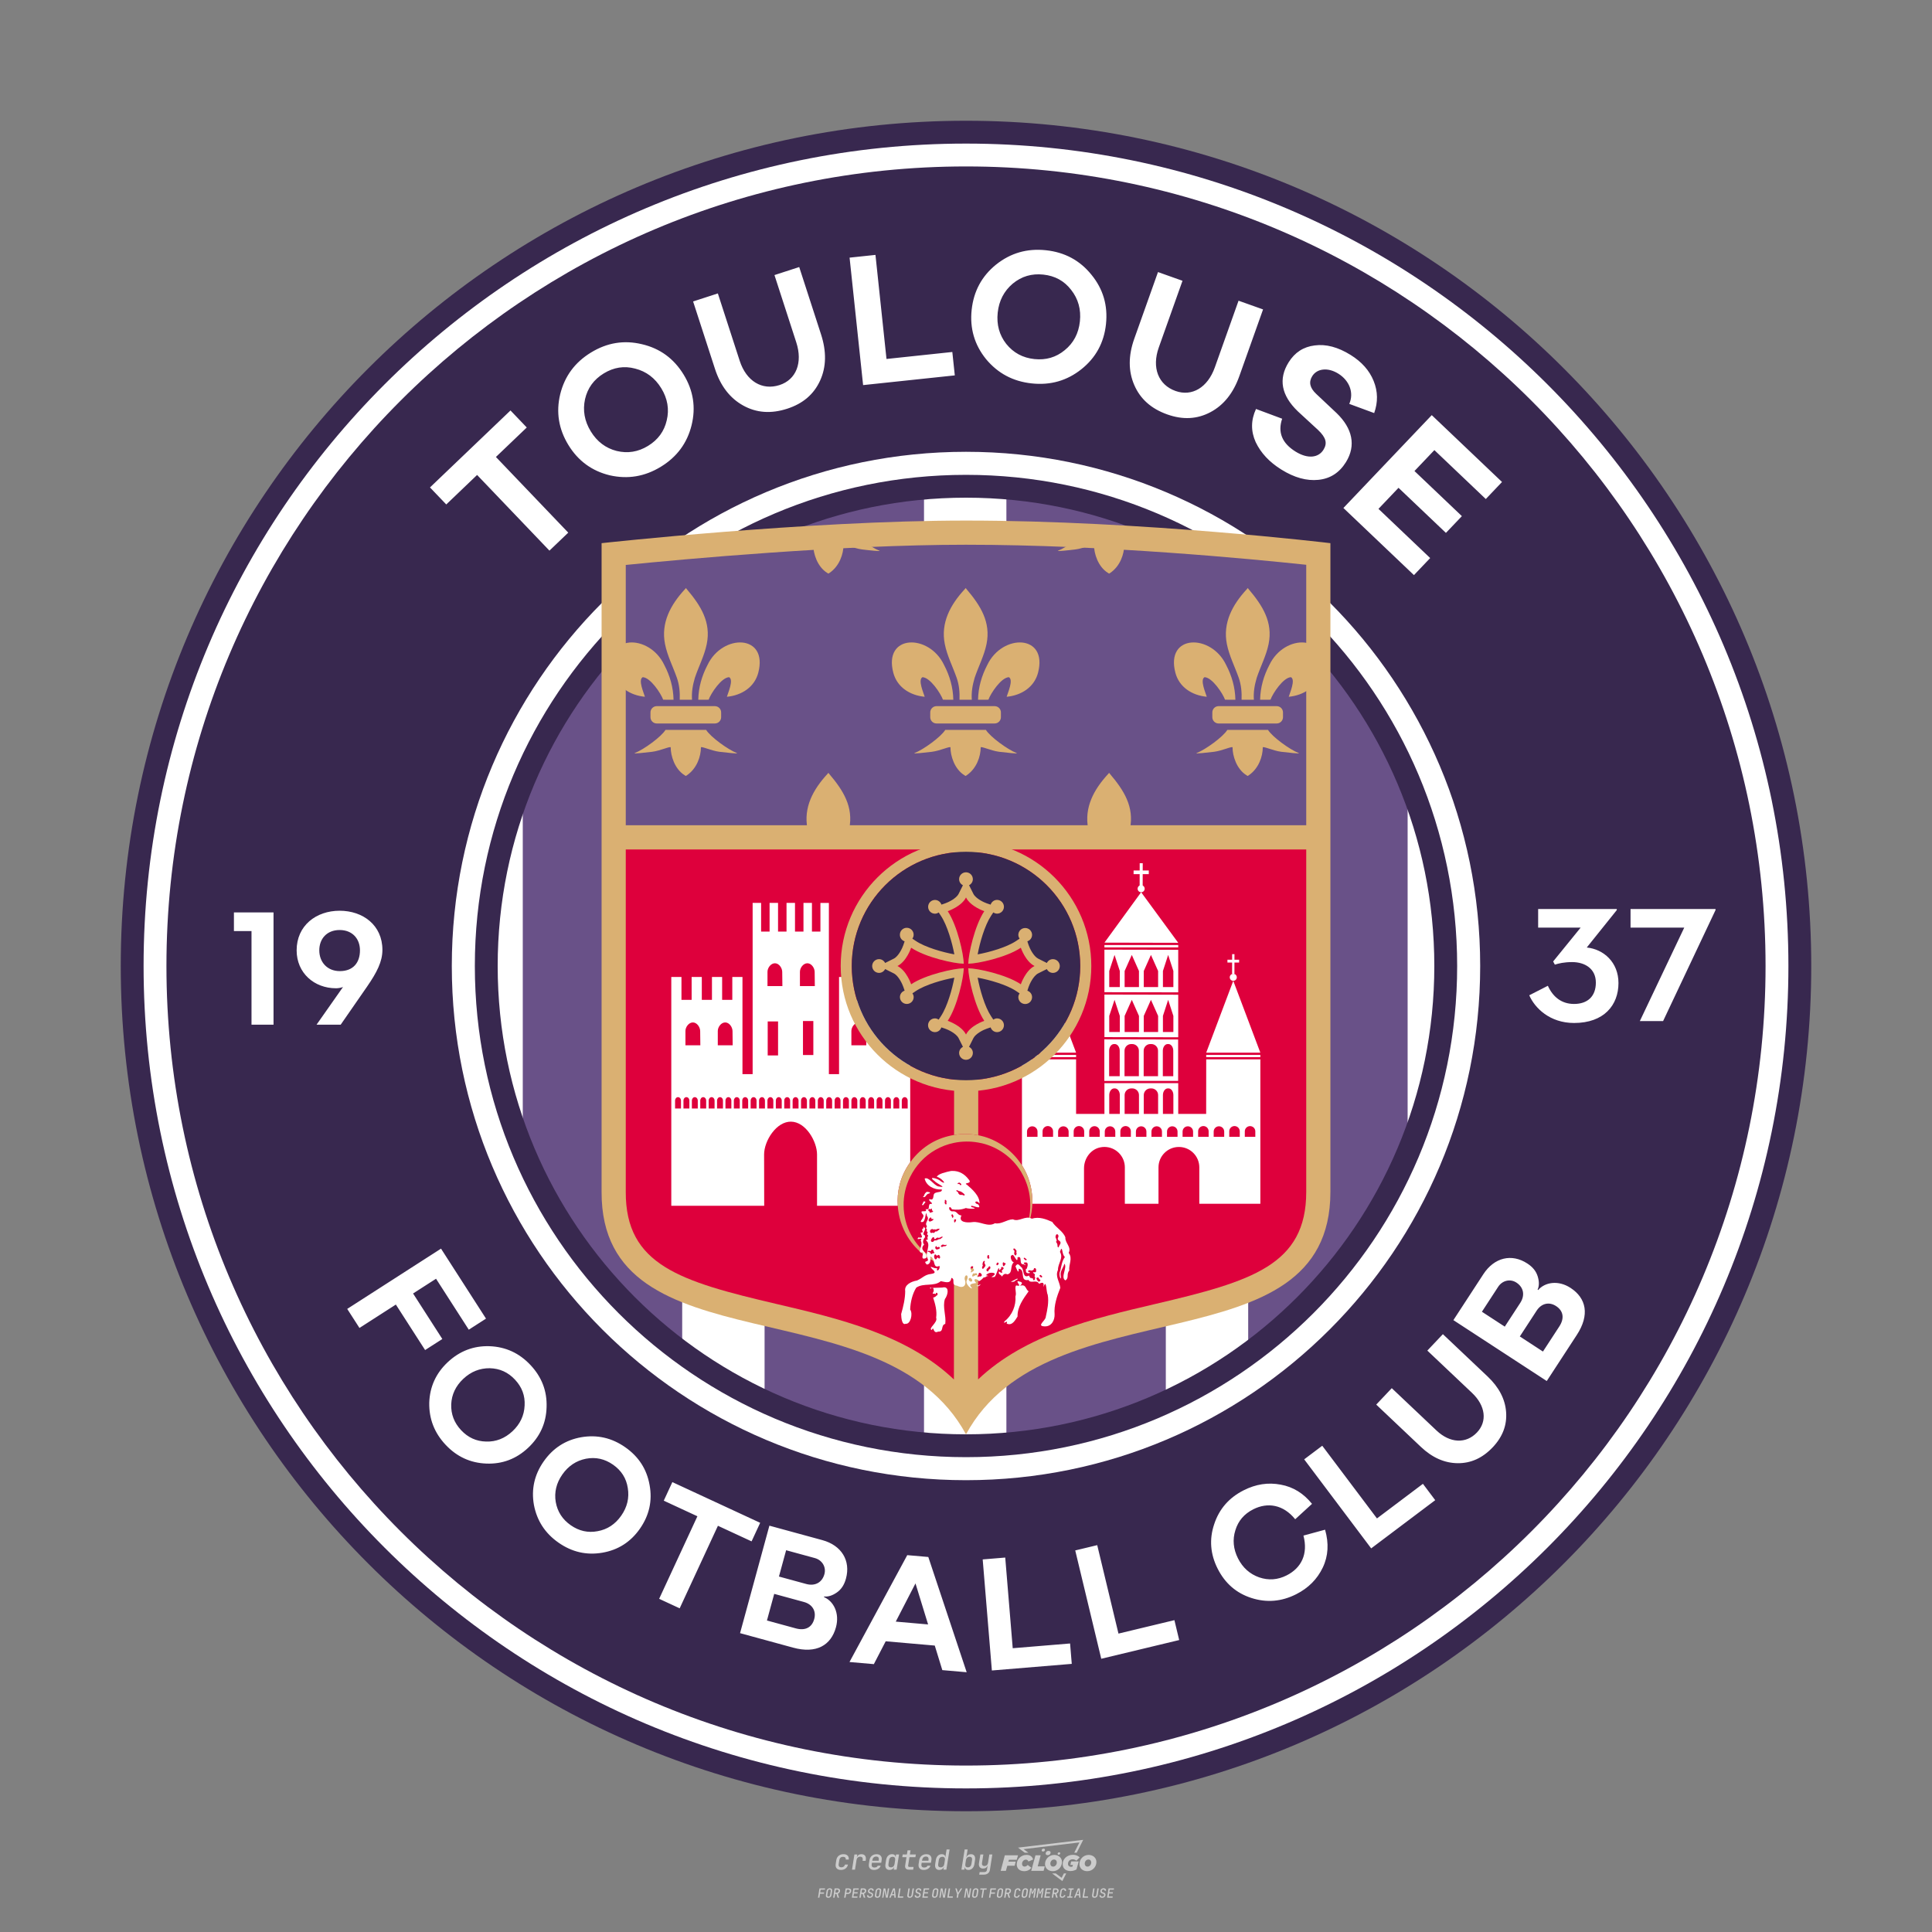 <?xml version="1.0" encoding="UTF-8"?>
<svg data-name="图层_1" xmlns="http://www.w3.org/2000/svg" version="1.1" viewBox="0 0 800 800">
  <rect x="0" y="0" width="800" height="800" fill="#808080" stroke="none"/>
  <!-- Created by @FCLOGO 2025-1-9 GMT+8 10:42:11 . https://fclogo.top/ -->
<!-- FOR PERSONAL USE ONLY NOT FOR COMMERCIAL USE -->
  <path d="M348.219,774.301c-.786,0-1.375-.217-1.768-.652-.393-.435-.528-1.03-.406-1.786l.252-1.648c.122-.755.45-1.35.984-1.785.534-.435,1.194-.652,1.98-.652.755,0,1.329.199,1.722.595.393.397.551.938.475,1.625h-1.236c.03-.359-.055-.637-.257-.836-.202-.198-.498-.297-.887-.297-.42,0-.763.117-1.03.349-.267.233-.435.563-.503.99l-.263,1.659c-.069.435-.006.769.189,1.002.195.233.502.349.921.349.389,0,.715-.099.979-.297.263-.198.436-.48.521-.847h1.236c-.137.687-.467,1.231-.99,1.631-.523.401-1.162.6-1.917.6ZM352.797,774.187l.996-6.294h1.19l-.195,1.19c.336-.87.973-1.304,1.911-1.304.671,0,1.169.208,1.493.624.324.416.429.986.315,1.71l-.069.423h-1.27l.057-.32c.069-.45.011-.795-.171-1.036-.183-.24-.477-.361-.881-.361-.405,0-.74.122-1.007.366-.267.245-.435.588-.503,1.03l-.63,3.971h-1.236ZM361.906,774.301c-.77,0-1.346-.223-1.728-.669s-.515-1.036-.401-1.768l.252-1.648c.084-.488.257-.915.521-1.282s.601-.651,1.013-.852c.412-.202.873-.304,1.385-.304.77,0,1.349.224,1.734.669.385.446.517,1.036.395,1.768l-.172,1.121h-3.845l-.092.526c-.153.954.217,1.431,1.11,1.431.717,0,1.175-.248,1.373-.744h1.225c-.168.534-.503.96-1.007,1.276-.504.317-1.091.475-1.763.475ZM361.231,770.216l-.046.286,2.655-.012.046-.286c.069-.466.013-.822-.166-1.07-.179-.248-.486-.372-.921-.372-.443,0-.795.126-1.059.378-.263.252-.433.611-.509,1.076ZM368.326,774.301c-.633,0-1.103-.212-1.408-.635s-.397-1.001-.274-1.734l.274-1.774c.115-.733.393-1.312.836-1.74.442-.427.98-.641,1.613-.641.465,0,.83.119,1.093.354.263.236.391.557.383.962h.023l.172-1.202h1.236l-.996,6.294h-1.225l.195-1.201h-.023c-.122.412-.351.734-.687.967s-.74.349-1.213.349ZM368.932,773.226c.389,0,.715-.119.978-.355.263-.236.429-.572.498-1.007l.252-1.648c.069-.427.01-.761-.177-1.002-.187-.24-.475-.36-.864-.36-.397,0-.725.118-.984.354-.26.236-.423.572-.492,1.007l-.252,1.648c-.069.443-.013.78.166,1.013.179.233.471.349.876.349ZM376.348,774.187c-.572,0-.994-.157-1.264-.469-.271-.312-.361-.751-.269-1.316l.538-3.387h-1.739l.171-1.122h1.74l.275-1.716h1.236l-.275,1.716h2.472l-.183,1.122h-2.461l-.538,3.387c-.076.442.099.664.526.664h1.717l-.172,1.121h-1.774ZM382.504,774.301c-.77,0-1.346-.223-1.728-.669s-.515-1.036-.401-1.768l.252-1.648c.084-.488.257-.915.521-1.282s.601-.651,1.013-.852c.412-.202.873-.304,1.385-.304.77,0,1.349.224,1.734.669.385.446.517,1.036.395,1.768l-.172,1.121h-3.845l-.092.526c-.153.954.217,1.431,1.11,1.431.717,0,1.175-.248,1.373-.744h1.225c-.168.534-.503.96-1.007,1.276-.504.317-1.091.475-1.763.475ZM381.829,770.216l-.046.286,2.655-.012.046-.286c.069-.466.013-.822-.166-1.07-.179-.248-.486-.372-.921-.372-.443,0-.795.126-1.059.378-.263.252-.433.611-.509,1.076ZM388.924,774.301c-.633,0-1.101-.212-1.402-.635-.301-.423-.395-1.001-.28-1.734l.274-1.774c.115-.733.393-1.312.836-1.74.442-.427.98-.641,1.613-.641.465,0,.83.119,1.093.354.263.236.391.557.383.962h.023l.206-1.465.298-1.796h1.236l-1.327,8.354h-1.225l.195-1.201h-.023c-.122.412-.351.734-.687.967s-.74.349-1.213.349ZM389.531,773.226c.389,0,.715-.119.978-.355.263-.236.429-.572.498-1.007l.252-1.648c.076-.427.019-.761-.172-1.002-.191-.24-.48-.36-.87-.36-.397,0-.725.118-.984.354-.26.236-.423.572-.492,1.007l-.252,1.648c-.076.443-.023.78.16,1.013s.477.349.881.349ZM401.017,774.301c-.473,0-.839-.116-1.099-.349-.26-.233-.385-.555-.378-.967h-.011l-.195,1.201h-1.224l1.327-8.354h1.236l-.286,1.796-.274,1.465h.046c.122-.412.353-.735.692-.967.34-.232.742-.349,1.208-.349.633,0,1.1.214,1.402.641.301.428.395,1.007.281,1.74l-.275,1.774c-.115.733-.395,1.31-.841,1.734-.446.423-.982.635-1.608.635ZM400.766,773.226c.397,0,.723-.116.979-.349.256-.233.422-.571.498-1.013l.252-1.648c.069-.435.011-.77-.171-1.007-.183-.236-.473-.354-.87-.354-.389,0-.715.12-.979.36s-.429.574-.498,1.002l-.252,1.648c-.069.435-.011.771.172,1.007.183.236.473.355.87.355ZM405.469,776.247l.172-1.064h1.934c.641,0,1.007-.302,1.099-.905l.103-.675.206-1.19h-.035c-.122.42-.347.744-.675.973-.328.229-.729.343-1.201.343-.626,0-1.093-.201-1.402-.601s-.41-.944-.303-1.631l.584-3.605h1.236l-.561,3.479c-.061.412,0,.732.183.961s.465.343.847.343c.389,0,.717-.122.984-.366.267-.244.431-.584.492-1.018l.538-3.399h1.236l-1.007,6.409c-.099.603-.37,1.078-.812,1.425-.443.347-1.0.521-1.671.521h-1.946ZM417.787,770.085h3.221l.537-1.855h-5.466l-1.708,6.442h2.147l.586-2.099h3.026l.439-1.708h-3.026l.244-.781ZM424.229,772.916c-.586,0-1.025-.39-1.025-1.123,0-.878.634-1.757,1.611-1.757.488,0,.878.244,1.025.781l1.952-.83c-.293-1.171-1.269-1.903-2.635-1.903-2.782,0-4.148,2.147-4.148,3.904s1.269,2.83,3.075,2.83c1.367,0,2.342-.586,2.977-1.415l-1.513-1.171c-.39.439-.83.683-1.318.683ZM430.915,768.231h-2.147l-1.757,6.442h5.124l.488-1.855h-2.928l1.22-4.587ZM439.748,771.013c0-1.659-1.318-2.928-3.221-2.928-2.196,0-3.807,1.806-3.807,3.807,0,1.659,1.318,2.928,3.221,2.928,2.196,0,3.807-1.806,3.807-3.807ZM434.917,771.696c0-.83.586-1.708,1.513-1.708.781,0,1.171.537,1.171,1.22,0,.83-.586,1.708-1.513,1.708-.781,0-1.171-.537-1.171-1.22ZM443.213,772.233h1.074l-.195.683c-.146.049-.342.098-.586.098-.683,0-1.269-.39-1.269-1.22,0-1.025.732-1.903,1.952-1.903.586,0,1.123.244,1.513.586l1.367-1.367c-.439-.537-1.513-1.074-2.733-1.074-2.587,0-4.295,1.757-4.295,3.855,0,2.05,1.611,2.879,3.221,2.879.927,0,1.855-.293,2.489-.683l.927-3.319h-3.123l-.342,1.464ZM450.777,768.084c-2.196,0-3.807,1.806-3.807,3.807,0,1.659,1.318,2.928,3.221,2.928,2.196,0,3.807-1.806,3.807-3.807,0-1.659-1.318-2.928-3.221-2.928ZM450.338,772.916c-.781,0-1.171-.537-1.171-1.22,0-.83.586-1.708,1.513-1.708.781,0,1.171.537,1.171,1.22,0,.83-.586,1.708-1.513,1.708ZM437.942,767.499c-.049.293.098.488.439.488s.537-.195.634-.488c.049-.244-.098-.488-.439-.488s-.586.244-.634.488ZM432.135,765.498c-.439,0-.732.244-.781.586s.098.586.537.586.732-.244.781-.586c.098-.342-.098-.586-.537-.586ZM433.013,767.303c-.098.537.146.878.83.878.634,0,1.074-.39,1.171-.878s-.146-.878-.83-.878c-.683,0-1.074.39-1.171.878ZM439.602,777.552l-2.44-1.806h-1.513l4.246,3.172,1.611-3.172h-.976l-.927,1.806ZM425.839,767.157l-2.001-1.464,23.132-2.782-2.147,4.246h1.025l2.684-5.319-26.988,3.221,2.782,2.099h1.513ZM338.719,785.785l.609-3.832h2.32l-.084.519h-1.764l-.184,1.145h1.627l-.084.525h-1.617l-.257,1.643h-.567ZM342.97,785.838c-.357,0-.623-.101-.798-.302-.175-.201-.234-.473-.178-.816l.268-1.701c.056-.343.203-.615.441-.816.238-.201.535-.302.892-.302s.623.1.798.299c.175.199.236.471.184.814l-.268,1.706c-.056.343-.204.615-.444.816-.24.201-.538.302-.895.302ZM343.049,785.334c.193,0,.348-.052.467-.158.119-.105.194-.257.226-.457l.268-1.701c.032-.199.005-.352-.079-.457-.084-.105-.222-.158-.415-.158s-.347.052-.465.158c-.117.105-.192.257-.223.457l-.268,1.701c-.032.2-.005.352.079.457s.22.158.409.158ZM344.996,785.785l.609-3.832h1.202c.238,0,.439.046.604.139.165.093.283.223.357.391s.091.366.052.593c-.038.259-.14.484-.304.675-.165.191-.366.321-.604.391l.535,1.643h-.619l-.478-1.575h-.541l-.247,1.575h-.567ZM345.888,783.707h.635c.189,0,.349-.056.48-.168.131-.112.211-.262.239-.451.032-.193,0-.345-.094-.459-.095-.114-.236-.171-.425-.171h-.635l-.2,1.249ZM349.545,785.785l.609-3.832h1.254c.371,0,.651.105.84.315.189.21.255.49.199.84-.038.234-.122.438-.249.611s-.29.307-.488.402c-.198.095-.419.142-.664.142h-.693l-.241,1.522h-.567ZM350.432,783.754h.693c.192,0,.357-.059.493-.176.136-.117.22-.274.252-.47s-.002-.352-.1-.47-.245-.176-.441-.176h-.688l-.21,1.291ZM352.747,785.785l.609-3.832h2.252l-.079.504h-1.695l-.173,1.087h1.512l-.079.499h-1.512l-.194,1.239h1.69l-.079.504h-2.252ZM355.843,785.785l.609-3.832h1.202c.238,0,.439.046.604.139.165.093.283.223.357.391s.091.366.052.593c-.038.259-.14.484-.304.675-.165.191-.366.321-.604.391l.535,1.643h-.619l-.478-1.575h-.541l-.247,1.575h-.567ZM356.736,783.707h.635c.189,0,.349-.056.48-.168.131-.112.211-.262.239-.451.032-.193,0-.345-.094-.459-.095-.114-.236-.171-.425-.171h-.635l-.2,1.249ZM360.132,785.838c-.385,0-.674-.095-.866-.286-.192-.191-.264-.451-.215-.779h.567c-.028.175.011.312.116.412.105.1.266.149.483.149.203,0,.37-.049.501-.147.131-.098.211-.233.239-.404.021-.15.001-.279-.06-.386-.061-.107-.158-.181-.291-.223l-.457-.136c-.266-.08-.462-.217-.588-.409-.126-.192-.17-.42-.131-.682.035-.21.112-.394.231-.551s.273-.28.462-.367.402-.131.64-.131c.35,0,.616.095.798.286.182.191.248.444.2.759h-.567c.028-.168-.003-.3-.092-.396-.089-.096-.23-.144-.422-.144-.189,0-.343.045-.462.134-.119.089-.189.214-.21.375-.025.151-.007.279.052.386s.158.181.294.223l.467.147c.262.081.456.217.58.409.124.193.165.422.123.688-.035.217-.116.406-.241.567-.126.161-.288.286-.485.375-.198.089-.419.134-.664.134ZM363.265,785.838c-.357,0-.623-.101-.798-.302-.175-.201-.234-.473-.178-.816l.268-1.701c.056-.343.203-.615.441-.816.238-.201.535-.302.892-.302s.623.1.798.299c.175.199.236.471.184.814l-.268,1.706c-.056.343-.204.615-.444.816-.24.201-.538.302-.895.302ZM363.344,785.334c.193,0,.348-.052.467-.158.119-.105.194-.257.226-.457l.268-1.701c.032-.199.005-.352-.079-.457-.084-.105-.222-.158-.415-.158s-.347.052-.465.158c-.117.105-.192.257-.223.457l-.268,1.701c-.032.2-.005.352.079.457s.22.158.409.158ZM365.275,785.785l.609-3.832h.709l.619,3.186c.007-.098.017-.217.029-.357.012-.14.027-.285.045-.435.018-.151.037-.289.058-.415l.315-1.979h.525l-.609,3.832h-.709l-.614-3.186c-.007.095-.017.209-.029.344s-.027.276-.045.423c-.018.147-.037.283-.058.409l-.315,2.01h-.53ZM368.225,785.785l1.585-3.832h.745l.373,3.832h-.562l-.073-.971h-1.087l-.388.971h-.593ZM369.385,784.342h.871l-.089-1.102c-.018-.196-.03-.365-.037-.509-.007-.143-.011-.243-.011-.299-.018.056-.052.156-.102.299s-.115.311-.192.504l-.441,1.107ZM371.721,785.785l.609-3.832h.567l-.525,3.312h1.674l-.079.52h-2.247ZM376.678,785.838c-.367,0-.634-.101-.8-.302-.166-.201-.221-.475-.165-.821l.436-2.761h.567l-.436,2.755c-.032.196-.008.35.071.462.079.112.214.168.407.168.193,0,.347-.056.465-.168.117-.112.192-.266.223-.462l.435-2.755h.567l-.436,2.761c-.056.35-.2.625-.433.824-.233.199-.533.299-.9.299ZM379.844,785.838c-.385,0-.674-.095-.866-.286-.192-.191-.264-.451-.215-.779h.567c-.028.175.011.312.116.412.105.1.266.149.483.149.203,0,.37-.049.501-.147.131-.098.211-.233.239-.404.021-.15.001-.279-.06-.386-.061-.107-.158-.181-.291-.223l-.457-.136c-.266-.08-.462-.217-.588-.409-.126-.192-.17-.42-.131-.682.035-.21.112-.394.231-.551s.273-.28.462-.367.402-.131.64-.131c.35,0,.616.095.798.286.182.191.248.444.2.759h-.567c.028-.168-.003-.3-.092-.396-.089-.096-.23-.144-.422-.144-.189,0-.343.045-.462.134-.119.089-.189.214-.21.375-.025.151-.007.279.052.386s.158.181.294.223l.467.147c.262.081.456.217.58.409.124.193.165.422.123.688-.035.217-.116.406-.241.567-.126.161-.288.286-.485.375-.198.089-.419.134-.664.134ZM381.906,785.785l.609-3.832h2.252l-.079.504h-1.695l-.173,1.087h1.512l-.079.499h-1.512l-.194,1.239h1.69l-.079.504h-2.252ZM386.943,785.838c-.357,0-.623-.101-.798-.302-.175-.201-.234-.473-.178-.816l.268-1.701c.056-.343.203-.615.441-.816.238-.201.535-.302.892-.302s.623.1.798.299c.175.199.236.471.184.814l-.268,1.706c-.056.343-.204.615-.444.816-.24.201-.538.302-.895.302ZM387.021,785.334c.193,0,.348-.052.467-.158.119-.105.194-.257.226-.457l.268-1.701c.032-.199.005-.352-.079-.457-.084-.105-.222-.158-.415-.158s-.347.052-.465.158c-.117.105-.192.257-.223.457l-.268,1.701c-.032.2-.005.352.079.457s.22.158.409.158ZM388.953,785.785l.609-3.832h.709l.619,3.186c.007-.098.017-.217.029-.357.012-.14.027-.285.045-.435.018-.151.037-.289.058-.415l.315-1.979h.525l-.609,3.832h-.709l-.614-3.186c-.007.095-.017.209-.029.344s-.027.276-.045.423c-.018.147-.037.283-.058.409l-.315,2.01h-.53ZM392.249,785.785l.609-3.832h.567l-.525,3.312h1.674l-.079.52h-2.247ZM396.117,785.785l.22-1.412-.751-2.42h.577l.446,1.449c.028.095.05.184.066.268.016.084.025.147.029.189.018-.042.046-.105.087-.189.04-.084.088-.173.144-.268l.898-1.449h.598l-1.528,2.42-.22,1.412h-.567ZM399.217,785.785l.609-3.832h.709l.619,3.186c.007-.098.017-.217.029-.357.012-.14.027-.285.044-.435.018-.151.037-.289.058-.415l.315-1.979h.525l-.609,3.832h-.709l-.614-3.186c-.007.095-.017.209-.029.344s-.027.276-.045.423c-.018.147-.037.283-.058.409l-.315,2.01h-.53ZM403.505,785.838c-.357,0-.623-.101-.798-.302-.175-.201-.234-.473-.178-.816l.268-1.701c.056-.343.203-.615.441-.816.238-.201.535-.302.892-.302.357,0,.623.1.798.299.175.199.236.471.184.814l-.268,1.706c-.056.343-.204.615-.444.816-.239.201-.538.302-.895.302ZM403.584,785.334c.193,0,.348-.052.467-.158.119-.105.194-.257.226-.457l.268-1.701c.032-.199.005-.352-.079-.457-.084-.105-.222-.158-.415-.158-.193,0-.347.052-.465.158-.117.105-.191.257-.223.457l-.268,1.701c-.032.2-.005.352.079.457.084.105.22.158.409.158ZM406.381,785.785l.525-3.312h-1.023l.084-.519h2.619l-.084.519h-1.029l-.525,3.312h-.567ZM409.518,785.785l.609-3.832h2.32l-.084.519h-1.764l-.184,1.145h1.627l-.084.525h-1.617l-.257,1.643h-.567ZM413.769,785.838c-.357,0-.623-.101-.798-.302-.175-.201-.234-.473-.178-.816l.268-1.701c.056-.343.203-.615.441-.816.238-.201.535-.302.892-.302.357,0,.623.1.798.299.175.199.236.471.184.814l-.268,1.706c-.056.343-.204.615-.444.816-.239.201-.538.302-.895.302ZM413.848,785.334c.193,0,.348-.052.467-.158.119-.105.194-.257.226-.457l.268-1.701c.032-.199.005-.352-.079-.457-.084-.105-.222-.158-.415-.158-.193,0-.347.052-.465.158-.117.105-.191.257-.223.457l-.268,1.701c-.032.2-.005.352.079.457.084.105.22.158.409.158ZM415.795,785.785l.609-3.832h1.202c.238,0,.439.046.604.139.164.093.283.223.357.391s.091.366.053.593c-.039.259-.14.484-.304.675-.165.191-.366.321-.604.391l.535,1.643h-.619l-.478-1.575h-.541l-.247,1.575h-.567ZM416.688,783.707h.635c.189,0,.349-.056.48-.168.131-.112.211-.262.239-.451.032-.193,0-.345-.095-.459-.094-.114-.236-.171-.425-.171h-.635l-.199,1.249ZM420.905,785.838c-.36,0-.631-.101-.811-.302-.18-.201-.242-.473-.186-.816l.268-1.701c.056-.346.206-.619.449-.819s.545-.299.906-.299c.357,0,.625.101.806.302.18.201.242.473.186.816h-.567c.031-.199.003-.352-.087-.457-.089-.105-.228-.158-.417-.158-.193,0-.351.052-.475.158-.124.105-.202.255-.234.451l-.268,1.706c-.032.2-.003.352.087.457.089.105.23.158.423.158s.35-.052.472-.158.199-.257.231-.457h.567c-.035.228-.115.425-.239.593s-.281.298-.47.388c-.189.091-.402.136-.64.136ZM424.034,785.838c-.357,0-.623-.101-.798-.302-.175-.201-.234-.473-.178-.816l.268-1.701c.056-.343.203-.615.441-.816.238-.201.535-.302.892-.302.357,0,.623.1.798.299.175.199.236.471.184.814l-.268,1.706c-.056.343-.204.615-.444.816-.239.201-.538.302-.895.302ZM424.112,785.334c.193,0,.348-.052.467-.158.119-.105.194-.257.226-.457l.268-1.701c.032-.199.005-.352-.079-.457-.084-.105-.222-.158-.415-.158-.193,0-.347.052-.465.158-.117.105-.191.257-.223.457l-.268,1.701c-.032.2-.005.352.079.457.084.105.22.158.409.158ZM425.965,785.785l.609-3.832h.687l.184,1.228c.021.119.037.23.047.333.011.103.019.183.026.239.018-.056.047-.136.089-.241.042-.105.091-.217.147-.336l.567-1.223h.709l-.609,3.832h-.535l.204-1.291c.025-.168.058-.352.1-.554.042-.201.087-.404.136-.609s.096-.4.142-.585c.045-.185.087-.348.126-.488l-.855,1.863h-.551l-.283-1.863c-.004.136-.011.295-.021.475s-.024.372-.039.575c-.016.203-.035.407-.058.611-.023.205-.048.396-.076.575l-.205,1.291h-.54ZM429.115,785.785l.609-3.832h.687l.184,1.228c.021.119.037.23.047.333.011.103.019.183.026.239.018-.056.047-.136.089-.241.042-.105.091-.217.147-.336l.567-1.223h.709l-.609,3.832h-.535l.204-1.291c.025-.168.058-.352.1-.554.042-.201.087-.404.136-.609s.096-.4.142-.585c.045-.185.087-.348.126-.488l-.855,1.863h-.551l-.283-1.863c-.004.136-.011.295-.021.475s-.024.372-.039.575c-.016.203-.035.407-.058.611-.023.205-.048.396-.076.575l-.205,1.291h-.54ZM432.411,785.785l.609-3.832h2.252l-.079.504h-1.696l-.173,1.087h1.512l-.079.499h-1.512l-.194,1.239h1.69l-.079.504h-2.252ZM435.507,785.785l.609-3.832h1.202c.238,0,.439.046.604.139.164.093.283.223.357.391s.091.366.053.593c-.039.259-.14.484-.304.675-.165.191-.366.321-.604.391l.535,1.643h-.619l-.478-1.575h-.541l-.247,1.575h-.567ZM436.4,783.707h.635c.189,0,.349-.056.48-.168.131-.112.211-.262.239-.451.032-.193,0-.345-.095-.459-.094-.114-.236-.171-.425-.171h-.635l-.199,1.249ZM439.801,785.838c-.36,0-.631-.101-.811-.302-.18-.201-.242-.473-.186-.816l.268-1.701c.056-.346.206-.619.449-.819s.545-.299.906-.299c.357,0,.625.101.806.302.18.201.242.473.186.816h-.567c.031-.199.003-.352-.087-.457-.089-.105-.228-.158-.417-.158-.193,0-.351.052-.475.158-.124.105-.202.255-.234.451l-.268,1.706c-.032.2-.003.352.087.457.089.105.23.158.423.158s.35-.052.472-.158.199-.257.231-.457h.567c-.035.228-.115.425-.239.593s-.281.298-.47.388c-.189.091-.402.136-.64.136ZM441.879,785.785l.079-.504h.777l.446-2.824h-.777l.084-.504h2.126l-.084.504h-.777l-.446,2.824h.777l-.079.504h-2.126ZM444.74,785.785l1.585-3.832h.745l.373,3.832h-.562l-.073-.971h-1.087l-.388.971h-.593ZM445.9,784.342h.871l-.089-1.102c-.017-.196-.03-.365-.037-.509-.007-.143-.01-.243-.01-.299-.018.056-.052.156-.102.299s-.115.311-.192.504l-.441,1.107ZM448.235,785.785l.609-3.832h.567l-.525,3.312h1.674l-.079.52h-2.247ZM453.193,785.838c-.368,0-.634-.101-.8-.302-.166-.201-.221-.475-.165-.821l.436-2.761h.567l-.436,2.755c-.032.196-.008.35.071.462.079.112.214.168.407.168s.347-.056.465-.168c.117-.112.192-.266.223-.462l.436-2.755h.567l-.436,2.761c-.056.35-.2.625-.433.824-.233.199-.533.299-.9.299ZM456.358,785.838c-.385,0-.674-.095-.866-.286-.193-.191-.264-.451-.215-.779h.567c-.028.175.011.312.115.412.105.1.266.149.483.149.203,0,.37-.049.501-.147s.211-.233.239-.404c.021-.15.001-.279-.06-.386s-.158-.181-.291-.223l-.457-.136c-.266-.08-.462-.217-.588-.409-.126-.192-.17-.42-.131-.682.035-.21.112-.394.231-.551s.273-.28.462-.367c.189-.087.402-.131.64-.131.35,0,.616.095.798.286.182.191.248.444.199.759h-.567c.028-.168-.003-.3-.092-.396-.089-.096-.23-.144-.423-.144-.189,0-.343.045-.462.134-.119.089-.189.214-.21.375-.025.151-.007.279.052.386s.158.181.294.223l.467.147c.262.081.456.217.58.409.124.193.165.422.124.688-.035.217-.116.406-.241.567-.126.161-.288.286-.485.375-.198.089-.419.134-.664.134ZM458.421,785.785l.609-3.832h2.252l-.079.504h-1.696l-.173,1.087h1.512l-.079.499h-1.512l-.194,1.239h1.69l-.079.504h-2.252Z" style="fill: #ccc;"/>
  <g>
    <path d="M750,400.002c0,193.298-156.7,349.998-350,349.998S50,593.3,50,400.002,206.702,50,400,50s350,156.704,350,350.002" style="fill: #38284f;"/>
    <path d="M740.541,400c0,188.076-152.465,340.542-340.541,340.542S59.458,588.076,59.458,400,211.926,59.458,400,59.458s340.541,152.466,340.541,340.542" style="fill: #fff;"/>
    <path d="M731.08,400c0,182.849-148.23,331.08-331.08,331.08S68.919,582.851,68.919,400,217.148,68.92,400,68.92s331.08,148.229,331.08,331.08" style="fill: #38284f;"/>
    <path d="M612.915,399.998c0,117.589-95.324,212.918-212.914,212.918s-212.92-95.329-212.92-212.918,95.329-212.917,212.92-212.917,212.914,95.324,212.914,212.915" style="fill: #fff;"/>
    <path d="M216.466,332.772v134.473l21.342,45.827,44.675,45.827V241.122l-44.676,45.824-21.342,45.825M316.596,579.771l66.018,18.012V202.236l-66.018,18.007v359.528ZM416.724,597.834l66.018-17.753V219.938l-66.018-17.755v395.651ZM582.868,469.26v-138.502l-21.342-45.085-44.676-45.086v318.845l44.676-45.086,21.342-45.086" style="fill: #695188;"/>
    <path d="M400.003,196.622c-112.327,0-203.381,91.055-203.381,203.379s91.054,203.379,203.381,203.379,203.376-91.055,203.376-203.379-91.056-203.379-203.376-203.379ZM400.003,206.08c107.094,0,193.918,86.82,193.918,193.918s-86.824,193.923-193.918,193.923-193.923-86.825-193.923-193.923,86.822-193.918,193.923-193.918h0Z" style="fill: #38284f;"/>
    <path d="M104.143,385.536h-7.28v-7.719h16.4v46.488h-9.12v-38.769ZM149.053,393.52c0-4.822-3.158-8.42-8.419-8.42-5.266,0-8.423,3.598-8.423,8.42s3.246,8.596,8.509,8.596c5.614,0,8.333-3.596,8.333-8.596M142.036,408.691c-.792.353-2.103.527-2.896.527-9.035,0-16.308-6.316-16.308-15.699,0-10.262,8.069-16.402,17.803-16.402,9.644,0,17.713,5.967,17.713,16.224,0,4.825-2.276,9.298-6.404,15.265l-10.875,15.699h-9.994l10.962-15.615ZM633.234,412.124l7.702-3.936c2.013,4.46,5.516,7.527,10.856,7.527,5.513,0,9.016-3.068,9.016-8.843s-4.555-8.49-9.803-8.49c-3.329,0-5.518.529-7.179,1.052l-.7-1.314,11.379-14.006h-17.593v-7.706h32.559v.44l-12.427,15.495c7.002.7,13.129,6.13,13.129,14.708,0,9.19-6.036,16.545-18.381,16.545-10.068,0-16.282-6.218-18.558-11.469M697.407,384.113h-22.235v-7.706h35.19v.44l-21.711,45.96h-9.627l18.384-38.694ZM218.121,177.011l-12.774,12.214,29.954,31.332-7.792,7.446-29.954-31.334-12.771,12.214-6.737-7.047,33.337-31.872,6.737,7.045ZM268.347,184.626c4.122-2.52,6.704-6.046,7.736-10.578,1.105-4.576.338-9.024-2.266-13.278-2.603-4.259-6.21-6.975-10.822-8.146-4.551-1.212-8.864-.524-12.989,1.996-4.116,2.52-6.7,6.043-7.761,10.685-.996,4.598-.227,9.05,2.38,13.309,2.598,4.258,6.207,6.97,10.715,8.115,4.573,1.104,8.887.417,13.008-2.103M286.357,176.123c-1.825,7.339-6.029,13.065-12.72,17.153-6.692,4.088-13.706,5.222-21.139,3.544-7.404-1.789-13.13-5.994-17.134-12.547-4.052-6.624-5.183-13.639-3.391-21.044,1.851-7.446,6.057-13.172,12.748-17.26,6.69-4.091,13.704-5.219,21.109-3.435,7.47,1.745,13.196,5.952,17.248,12.575,4.004,6.554,5.135,13.569,3.279,21.015M330.938,110.578l9.039,27.885c2.296,7.085,2.196,13.446-.38,19.111-2.581,5.667-7.069,9.539-13.622,11.664-6.711,2.178-12.768,1.727-18.254-1.329-5.49-3.049-9.38-8.115-11.676-15.199l-9.044-27.883,10.248-3.326,9.041,27.885c2.739,8.439,9.274,12.404,16.508,10.058,6.855-2.223,9.668-9.218,6.931-17.657l-9.039-27.885,10.248-3.324ZM394.336,145.748l1.027,9.691-37.97,4.024-5.6-52.78,10.718-1.135,4.567,43.094,27.258-2.893ZM428.289,148.681c4.807.513,9-.714,12.584-3.677,3.66-2.955,5.76-6.953,6.291-11.916.527-4.964-.681-9.316-3.628-13.056-2.867-3.735-6.708-5.818-11.516-6.328-4.799-.513-8.994.711-12.668,3.744-3.59,3.044-5.693,7.042-6.221,12.004-.529,4.965.681,9.318,3.554,12.972,2.955,3.66,6.801,5.743,11.604,6.256M447.756,152.909c-5.917,4.705-12.742,6.689-20.541,5.854-7.798-.831-14.048-4.208-18.923-10.068-4.786-5.927-6.767-12.752-5.95-20.393.824-7.719,4.2-13.974,10.127-18.76,6.011-4.776,12.833-6.753,20.631-5.922,7.798.834,14.051,4.208,18.838,10.138,4.864,5.934,6.848,12.759,6.023,20.48-.818,7.642-4.195,13.893-10.204,18.671M523.006,128.126l-9.822,27.613c-2.492,7.016-6.449,11.998-11.942,14.921-5.497,2.92-11.418,3.253-17.907.944-6.644-2.363-11.169-6.41-13.662-12.174-2.489-5.76-2.489-12.149.006-19.163l9.822-27.611,10.148,3.609-9.819,27.611c-2.973,8.36-.21,15.478,6.953,18.026,6.793,2.414,13.28-1.416,16.252-9.771l9.822-27.616,10.149,3.611ZM568.8,157.758c1.766,4.362,1.819,8.776.219,13.287l-10.313-3.803c2.028-4.615.042-9.676-4.53-12.518-4.371-2.721-8.835-2.136-10.805,1.024-1.549,2.489-.991,4.889,1.661,7.375l8.478,7.977c6.459,6.256,8.114,13.351,3.806,20.28-2.722,4.371-6.471,6.798-11.355,7.305-4.886.507-9.988-.894-15.369-4.242-4.975-3.092-8.501-6.871-10.645-11.379-2.035-4.527-1.999-9.081.137-13.72l10.83,4.035c-1.909,5.62-.051,10.131,5.532,13.605,5.113,3.178,9.512,2.557,11.564-.74,1.672-2.689,1.136-4.982-2.196-8.173l-8.422-7.759c-6.824-6.574-8.117-13.347-3.808-20.275,2.553-4.107,6.151-6.438,10.792-7.002,4.682-.635,9.648.68,14.896,3.948,4.575,2.842,7.762,6.414,9.528,10.775M592.201,231.081l-6.717,7.058-29.21-27.792,36.585-38.45,29.095,27.684-6.717,7.059-21.291-20.26-8.243,8.664,19.63,18.677-6.608,6.941-19.631-18.671-8.297,8.72,21.404,20.368ZM180.553,529.497l-9.508,6.107,12.112,18.846-7.129,4.578-12.11-18.838-15.073,9.685-5.07-7.882,38.837-24.962,18.631,28.98-7.131,4.584-13.56-21.098ZM190.919,592.191c2.87,3.071,6.328,4.645,10.372,4.726,4.091.137,7.748-1.307,10.915-4.268,3.167-2.971,4.846-6.521,5.029-10.659.233-4.085-1.111-7.639-3.988-10.707-2.87-3.069-6.326-4.642-10.464-4.732-4.094-.033-7.753,1.402-10.92,4.371-3.166,2.968-4.844,6.518-5.024,10.556-.137,4.091,1.21,7.642,4.08,10.713M201.335,606.033c-6.574-.264-12.191-2.837-16.853-7.814-4.662-4.986-6.857-10.758-6.737-17.383.218-6.62,2.792-12.241,7.672-16.805,4.925-4.615,10.702-6.812,17.323-6.599,6.667.271,12.287,2.844,16.949,7.826,4.662,4.976,6.86,10.749,6.641,17.374-.171,6.673-2.744,12.287-7.672,16.903-4.88,4.569-10.656,6.767-17.323,6.498M236.32,631.558c3.444,2.409,7.156,3.234,11.122,2.479,4.029-.711,7.305-2.87,9.794-6.431,2.486-3.554,3.391-7.375,2.716-11.457-.616-4.048-2.666-7.246-6.109-9.655-3.441-2.402-7.152-3.232-11.216-2.466-4.016.81-7.289,2.977-9.775,6.527-2.486,3.554-3.394,7.38-2.738,11.367.712,4.029,2.764,7.229,6.205,9.635M249.365,642.948c-6.482,1.098-12.507-.257-18.097-4.169-5.586-3.904-8.927-9.097-10.178-15.604-1.156-6.524.202-12.549,4.03-18.024,3.869-5.53,9.061-8.874,15.58-10.029,6.58-1.114,12.608.244,18.198,4.149,5.583,3.908,8.926,9.106,10.08,15.627,1.213,6.561-.146,12.584-4.013,18.118-3.827,5.476-9.021,8.82-15.602,9.932M311.212,638.249l-13.936-6.457-15.837,34.182-8.5-3.94,15.84-34.18-13.931-6.455,3.561-7.691,36.364,16.856-3.561,7.686ZM325.518,641.918l-2.974,10.895,11.293,3.08c3.654.999,6.594-.622,7.538-4.077.814-2.993-.978-5.836-3.967-6.652l-11.891-3.246ZM317.576,671.015l11.956,3.264c3.985,1.084,6.695-.457,7.616-3.847.927-3.388-.818-6.144-4.272-7.089l-12.29-3.354-3.01,11.026ZM341.202,661.33c3.909,1.643,6.558,6.575,4.947,12.488-2.05,7.506-8.156,11.049-17.724,8.44l-21.985-6.004,12.147-44.508,21.921,5.984c7.972,2.175,11.81,8.509,9.781,15.944-.708,2.593-1.935,4.468-3.785,5.749-1.848,1.279-3.561,1.809-5.228,1.643l-.075.263ZM384.305,672.644l-5.222-16.987-8.164,15.82,13.386,1.167ZM400.28,692.437l-10.085-.877-3.127-10.166-20.317-1.772-4.906,9.461-10.088-.88,23.917-44.251,8.717.762,15.889,47.723ZM443.098,680.53l.697,8.444-33.081,2.736-3.8-45.987,9.333-.773,3.103,37.542,23.747-1.962ZM486.298,670.87l1.979,8.24-32.27,7.748-10.775-44.858,9.108-2.189,8.797,36.626,23.162-5.567ZM539.726,635.85l8.957-2.436c1.622,5.659,1.338,10.895-.954,15.685-2.293,4.779-5.911,8.462-11.013,11.04-6.09,3.077-12.247,3.562-18.511,1.559-6.26-2.007-10.931-6.057-14.005-12.149-3.044-6.02-3.531-12.18-1.431-18.41,2.069-6.294,6.12-10.962,12.207-14.039,5.043-2.551,10.117-3.338,15.33-2.343,5.18.933,9.473,3.626,12.969,7.955l-6.961,6.378c-4.926-6.084-11.399-7.132-17.363-4.122-3.751,1.898-6.238,4.772-7.418,8.691-1.218,3.853-.86,7.768,1.092,11.639,1.958,3.872,4.895,6.479,8.753,7.849,3.917,1.343,7.705,1.048,11.393-.814,6.087-3.077,8.963-8.851,6.956-16.483M589.202,614.419l5.093,6.767-26.519,19.964-27.742-36.867,7.482-5.631,22.652,30.097,19.034-14.33ZM597.467,552.448l18.511,17.516c4.702,4.457,7.278,9.355,7.669,14.751.391,5.396-1.425,10.225-5.542,14.575-4.215,4.454-9.027,6.631-14.487,6.589-5.46-.047-10.539-2.293-15.244-6.742l-18.506-17.52,6.434-6.804,18.514,17.52c5.603,5.298,12.238,5.606,16.781.801,4.312-4.553,3.547-11.06-2.058-16.366l-18.508-17.516,6.437-6.806ZM638.902,559.644l6.773-10.386c2.259-3.46,1.615-6.51-1.325-8.431-2.943-1.924-6.107-1.106-8.066,1.898l-6.958,10.676,9.576,6.244ZM613.629,543.164l9.464,6.171,6.396-9.812c2.069-3.17,1.422-6.471-1.577-8.43-2.593-1.696-5.857-.857-7.549,1.739l-6.734,10.332ZM636.922,534.173c2.756-3.217,8.272-4.228,13.409-.88,6.518,4.251,8.019,11.153,2.603,19.463l-12.454,19.098-38.663-25.212,12.416-19.038c4.519-6.924,11.724-8.64,18.184-4.427,2.252,1.467,3.663,3.209,4.318,5.367.653,2.147.63,3.943-.04,5.482l.227.149Z" style="fill: #fff;"/>
    <path d="M400,215.552c-66.044,0-150.895,9.358-150.895,9.358v268.616c-.271,73.904,116.928,37.669,150.895,100.405,33.966-62.736,150.911-26.5,150.893-100.405V224.91s-77.941-9.358-150.893-9.358" style="fill: #dab072;"/>
    <path d="M540.884,341.724h-281.767v-107.791c23.436-2.349,88.542-8.369,140.885-8.369,57.341,0,118.522,5.916,140.882,8.302v107.858Z" style="fill: #695188;"/>
    <path d="M540.883,493.531c.006,30.298-22.596,37.069-62.539,46.424-25.553,5.986-53.76,12.637-73.334,31.239l.026-46.384c-3.3.657-6.691.714-10.01.166l-.028,46.231c-19.584-18.612-47.83-25.262-73.411-31.251-39.968-9.349-62.58-16.117-62.471-46.429v-141.794h136.002l-.062,118.227c3.317-.561,6.709-.521,10.011.12l.062-118.347h135.753v141.797Z" style="fill: #de003c;"/>
    <path d="M369.932,455.745c0-.798.547-1.447,1.226-1.442.677,0,1.221.641,1.221,1.442v3.253h-2.447v-3.253ZM368.905,458.998h-2.45v-3.253c0-.798.547-1.447,1.224-1.442.678,0,1.226.641,1.226,1.442v3.253ZM365.931,426.891c0-1.608,1.375-3.526,3.083-3.523,1.706,0,3.021,1.982,3.021,3.593l.062,5.864h-6.166v-5.934ZM365.424,458.998h-2.442v-3.253c0-.798.544-1.447,1.221-1.442.677,0,1.221.641,1.221,1.442v3.253ZM361.95,458.998h-2.447v-3.253c0-.798.544-1.447,1.223-1.442.677,0,1.224.641,1.224,1.442v3.253ZM352.539,432.825v-5.934c0-1.608,1.375-3.526,3.083-3.523,1.71,0,3.018,1.982,3.018,3.593l.067,5.864h-6.168ZM358.474,458.998h-2.447v-3.253c0-.798.544-1.447,1.221-1.442.678,0,1.226.641,1.226,1.442v3.253ZM354.995,458.998h-2.445v-3.253c0-.798.544-1.447,1.221-1.442.677,0,1.224.641,1.224,1.442v3.253ZM351.519,458.998h-2.447v-3.253c0-.798.544-1.447,1.221-1.442.678,0,1.226.641,1.226,1.442v3.253ZM348.04,458.998h-2.445v-3.253c0-.798.544-1.447,1.221-1.442.678,0,1.224.641,1.224,1.442v3.253ZM344.564,458.998h-2.445v-3.253c0-.798.544-1.447,1.221-1.442.677,0,1.224.641,1.224,1.442v3.253ZM341.087,458.998h-2.447v-3.253c0-.798.544-1.447,1.221-1.442.678,0,1.226.641,1.226,1.442v3.253ZM337.609,458.998h-2.445v-3.253c0-.798.547-1.447,1.224-1.442.678,0,1.221.641,1.221,1.442v3.253ZM334.132,458.998h-2.447v-3.253c0-.798.547-1.447,1.226-1.442.677,0,1.221.641,1.221,1.442v3.253ZM336.789,436.873h-4.295v-14.079h4.293l.002,14.079ZM331.236,402.392c0-1.612,1.375-3.531,3.083-3.526,1.708,0,3.018,1.982,3.018,3.593l.065,5.864h-6.165l-.001-5.931ZM330.656,458.999h-2.447v-3.254c0-.798.547-1.447,1.224-1.442.678,0,1.223.641,1.223,1.442v3.254ZM327.177,458.999h-2.445v-3.254c0-.798.547-1.447,1.224-1.442.678,0,1.221.641,1.221,1.442v3.254ZM317.8,408.324v-5.931c0-1.612,1.375-3.531,3.086-3.526,1.706,0,3.018,1.982,3.018,3.593l.067,5.864h-6.171ZM323.701,458.998h-2.447v-3.253c0-.798.547-1.447,1.226-1.442.677,0,1.221.641,1.221,1.442v3.253ZM317.887,422.951h4.292v14.078h-4.293l.002-14.078ZM320.222,458.998h-2.445v-3.253c0-.798.547-1.447,1.224-1.442.678,0,1.221.641,1.221,1.442v3.253ZM316.746,458.998h-2.445v-3.253c0-.798.546-1.447,1.224-1.442.677,0,1.221.641,1.221,1.442v3.253ZM313.272,458.998h-2.447v-3.253c0-.798.544-1.447,1.223-1.442.677,0,1.224.641,1.224,1.442v3.253ZM309.794,458.998h-2.448v-3.253c0-.798.547-1.447,1.224-1.442.678,0,1.224.641,1.224,1.442v3.253ZM306.32,458.998h-2.448v-3.253c0-.798.544-1.447,1.221-1.442.677,0,1.229.641,1.229,1.442l-.002,3.253ZM297.221,432.825v-5.934c0-1.608,1.375-3.526,3.083-3.523,1.706,0,3.018,1.982,3.018,3.593l.067,5.864h-6.168ZM302.844,458.998h-2.45v-3.253c0-.798.544-1.447,1.221-1.442.678,0,1.229.641,1.229,1.442v3.253ZM299.367,458.998h-2.45v-3.253c0-.798.544-1.447,1.221-1.442.678,0,1.229.641,1.229,1.442v3.253ZM295.889,458.998h-2.448v-3.253c0-.798.544-1.447,1.221-1.442.677,0,1.229.641,1.229,1.442l-.002,3.253ZM292.412,458.998h-2.45v-3.253c0-.798.544-1.447,1.221-1.442.678,0,1.229.641,1.229,1.442v3.253ZM288.934,458.998h-2.448v-3.253c0-.798.544-1.447,1.221-1.442.677,0,1.229.641,1.229,1.442l-.002,3.253ZM285.457,458.998h-2.45v-3.253c0-.798.544-1.447,1.226-1.442.677,0,1.224.641,1.224,1.442v3.253ZM283.825,426.891c0-1.608,1.375-3.526,3.083-3.523,1.711,0,3.021,1.982,3.021,3.593l.067,5.864h-6.171v-5.934ZM281.981,458.998h-2.45v-3.253c0-.798.544-1.447,1.221-1.442.681,0,1.229.641,1.229,1.442v3.253ZM373.41,455.745c0-.798.547-1.447,1.224-1.442.678,0,1.221.641,1.221,1.442v3.253h-2.445v-3.253ZM372.478,490.737c.831-3.407,2.372-6.624,4.426-9.484v-76.711h-4.213v9.458h-4.211v-9.458h-4.208v9.458h-4.208v-9.458h-4.213v9.458h-4.208v-9.458h-4.211v40.242h-4.211v-70.907h-3.508v11.864h-3.508v-11.866h-3.506v11.866h-3.511v-11.866h-3.508v11.866h-3.511v-11.866h-3.503v11.866h-3.511v-11.866h-3.508v70.907h-4.211v-40.241h-4.208v9.481h-4.213v-9.481h-4.211v9.481h-4.205v-9.481h-4.211v9.481h-4.213v-9.481h-4.211v94.743h38.47l-.04-21.244c0-2.817,1.265-6.244,3.298-8.951,2.252-2.987,5.009-4.636,7.762-4.636h.002c6.197,0,10.859,8.24,10.859,13.586v21.244h33.429c-.198-2.854.029-5.743.731-8.548" style="fill: #fff;"/>
    <path d="M445.586,437.738h-22.416v-.924h22.416v.924ZM521.883,436.814v.924h-22.416v-.924M521.883,435.89h-22.416l11.206-29.755,11.209,29.755Z" style="fill: #fff;"/>
    <path d="M512.133,404.679c.002.805-.649,1.459-1.454,1.462s-1.459-.649-1.462-1.454v-.008c.002-.805.657-1.456,1.462-1.454.802.002,1.451.652,1.454,1.454M473.985,368.001c-.001.806-.655,1.459-1.462,1.458-.806-.001-1.459-.655-1.458-1.462s.655-1.459,1.462-1.458c.806.001,1.459.655,1.458,1.462h0" style="fill: #fff;"/>
    <path d="M487.877,390.391l-30.551-.067,15.198-20.868,15.353,20.935ZM485.825,445.631h-4.324v-10.547c0-1.529.902-2.767,2.014-2.767h.294c1.114,0,2.016,1.238,2.016,2.767v10.547ZM479.51,445.631h-5.939v-10.547c0-1.529,1.238-2.767,2.767-2.767h.406c1.529,0,2.767,1.238,2.767,2.767l-.002,10.547ZM471.583,445.631h-5.942v-10.547c0-1.529,1.24-2.767,2.769-2.767h.406c1.529,0,2.767,1.238,2.767,2.767v10.547ZM463.649,445.631h-4.382v-10.547c0-1.529.915-2.767,2.042-2.767h.3c1.129,0,2.039,1.238,2.039,2.767v10.547ZM457.276,430.365v17.22l30.56-.003v-17.153l-30.56-.064Z" style="fill: #fff;"/>
    <path d="M469.397,361.962h2.515l-.014,6.04h1.258l.014-6.04h2.515l.006-1.512h-2.52l.011-3.018h-1.258l-.009,3.018h-2.517l-.002,1.512ZM508.255,398.566h1.937l-.009,4.65h.968l.009-4.65h1.938v-1.16h-1.935l.006-2.322h-.968l-.006,2.322h-1.935l-.005,1.16Z" style="fill: #fff; fill-rule: evenodd;"/>
    <path d="M445.585,435.89h-22.416l11.202-29.755,11.214,29.755Z" style="fill: #fff;"/>
    <path d="M435.833,404.679c.002.805-.649,1.459-1.454,1.462-.805.002-1.459-.649-1.462-1.454v-.008c.002-.805.657-1.456,1.462-1.454.802.002,1.451.652,1.454,1.454" style="fill: #fff;"/>
    <path d="M431.955,398.566h1.937l-.015,4.65h.972l.009-4.65h1.935l.003-1.16h-1.935l.006-2.322h-.971l-.003,2.322h-1.94l.002,1.16Z" style="fill: #fff; fill-rule: evenodd;"/>
    <path d="M485.867,427.328h-4.324v-6.658l2.165-6.658,2.159,6.658v6.658ZM479.55,427.328h-5.938v-6.658l2.971-6.658,2.966,6.658v6.658ZM471.622,427.328h-5.938v-6.658l2.971-6.658,2.966,6.658v6.658ZM463.692,427.328h-4.38v-6.658l2.193-6.658,2.187,6.658v6.658ZM457.318,411.835v17.609l30.56.062v-17.609l-30.56-.062ZM485.867,408.727h-4.324v-6.658l2.165-6.658,2.159,6.658v6.658ZM479.55,408.727h-5.938v-6.658l2.971-6.658,2.966,6.658v6.658ZM471.622,408.727h-5.938v-6.658l2.971-6.658,2.966,6.658v6.658ZM463.692,408.727h-4.38v-6.658l2.193-6.658,2.187,6.658v6.658ZM457.318,393.232v17.609l30.56.064v-17.609l-30.56-.064ZM457.32,391.317h30.557v.988h-30.557M519.799,470.733h-4.353v-2.176c-.045-1.202.892-2.213,2.094-2.258,1.202-.045,2.213.892,2.258,2.094.002.055.002.11,0,.164v2.176ZM513.359,470.733h-4.353v-2.176c-.056-1.202.873-2.221,2.075-2.276,1.202-.056,2.221.873,2.276,2.075.003.067.003.135,0,.202l.002,2.176ZM506.917,470.733h-4.356v-2.176c-.004-1.203.969-2.181,2.171-2.184s2.181.969,2.184,2.171v2.189ZM500.473,470.733h-4.351v-2.176c-.056-1.202.873-2.221,2.075-2.276,1.202-.056,2.221.873,2.276,2.075.003.067.003.135,0,.202v2.176ZM494.029,470.733h-4.348v-2.176c0-1.202.973-2.176,2.175-2.178,1.198,0,2.173.974,2.173,2.178v2.176ZM487.592,470.733h-4.356v-2.176c-.004-1.203.969-2.181,2.171-2.184s2.181.969,2.184,2.171v2.189ZM481.541,461.255v-7.803c0-1.528.905-2.766,2.016-2.766h.297c1.111,0,2.013,1.238,2.013,2.766v7.803h-4.326ZM481.148,470.733h-4.356v-2.176c-.004-1.203.969-2.181,2.171-2.184s2.181.969,2.184,2.171v2.189ZM474.705,470.733h-4.349v-2.176c0-1.204.975-2.178,2.173-2.178,1.202.001,2.176.976,2.176,2.178v2.176ZM468.265,470.733h-4.353v-2.176c-.056-1.202.873-2.221,2.075-2.276,1.202-.056,2.221.873,2.276,2.075.003.067.003.135,0,.202l.002,2.176ZM463.695,461.255h-4.383v-7.803c0-1.528.913-2.766,2.041-2.766h.3c1.129,0,2.042,1.238,2.042,2.766v7.803ZM461.823,470.733h-4.356v-2.176c-.004-1.203.969-2.181,2.171-2.184s2.181.969,2.184,2.171v2.189ZM465.684,453.452c0-1.528,1.238-2.766,2.766-2.766h.407c1.529,0,2.767,1.238,2.767,2.766v7.803h-5.941v-7.803ZM473.613,453.452c0-1.528,1.238-2.766,2.767-2.766h.406c1.524,0,2.764,1.238,2.764,2.766v7.803h-5.938v-7.803ZM455.378,470.733h-4.348v-2.176c-.032-1.201.915-2.2,2.116-2.232,1.201-.032,2.2.915,2.232,2.116.001.038.001.077,0,.116v2.176ZM448.938,470.733h-4.351v-2.176c-.056-1.202.873-2.221,2.075-2.276,1.202-.056,2.221.873,2.276,2.075.003.067.003.135,0,.202v2.176ZM442.498,470.733h-4.356v-2.176c0-1.203.975-2.178,2.178-2.178s2.178.975,2.178,2.178h0v2.176ZM436.054,470.733h-4.351v-2.176c-.056-1.202.873-2.221,2.075-2.276,1.202-.056,2.221.873,2.276,2.075.003.067.003.135,0,.202v2.176ZM429.614,470.733h-4.353v-2.176c0-1.202.974-2.176,2.176-2.176s2.176.974,2.176,2.176v2.176ZM499.469,438.666l-.023,22.588h-11.567v-12.745h-30.56l.006,12.745h-11.74v-22.588h-22.416v43.878c.361.571.728,1.142,1.042,1.739,2.361,4.352,3.427,9.301,3.253,14.163h21.404v-14.653c0-4.146,2.797-7.986,6.877-8.72,4.59-.868,9.014,2.15,9.881,6.739.098.517.147,1.042.147,1.567v15.067h13.935v-15.067c.003-4.668,3.79-8.448,8.457-8.445,4.663.003,8.442,3.782,8.445,8.445v15.067h25.272v-59.782l-22.414.002Z" style="fill: #fff;"/>
    <path d="M424.213,484.283c-.317-.597-.681-1.167-1.042-1.739-3.564-5.612-9.196-9.998-15.72-11.891-4.028-1.155-8.263-1.392-12.395-.694-3.282.548-6.481,1.629-9.371,3.295-3.469,1.991-6.456,4.762-8.783,7.999-2.053,2.861-3.593,6.078-4.426,9.489-.7,2.8-.924,5.693-.731,8.542.308,4.536,1.696,8.98,4.049,12.798,3.803,6.269,10.117,10.789,17.072,12.468.714.177,1.434.308,2.159.428v-.384c-.684-.143-1.366-.289-2.036-.49-6.77-1.979-12.522-6.774-15.755-12.849-1.999-3.698-3.01-7.842-3.066-11.97-.069-4.162.868-8.278,2.733-12,2.299-4.65,5.942-8.598,10.446-11.138,2.395-1.381,4.998-2.364,7.708-2.912,3.281-.678,6.691-.725,10.011-.128.544.104,1.09.191,1.629.324,6.537,1.576,12.471,5.798,16.061,11.687.151.241.274.498.414.747,2.184,3.841,3.374,8.166,3.461,12.583.044,2.262-.168,4.531-.716,6.748-1.665,6.851-6.272,12.938-12.434,16.475,6.185-3.494,10.889-9.481,12.885-16.352.669-2.22,1.011-4.539,1.098-6.871.171-4.863-.891-9.808-3.254-14.163" style="fill: #dab072;"/>
    <path d="M385.44,533.229c-.127.011-.254.035-.377.07h-.084c.294.611,1.118-.109.461-.07M386.162,533.219c-.097-.001-.193.019-.28.061.546.1.507-.053.28-.061M390.953,533.05c-.269.003-.536.04-.796.109l-3.814.112c.784,1.492-.271,2.002-.124,2.433.58-.081,1.025.006,1.288.179-.006-.026-.009-.053-.009-.079-.009-.247.107-.498.327-.521.233-.023.428.451.431.51.009.249-.155.638-.47.728-.016-.02-.026-.047-.04-.07-.107.306-.524.638-1.345.88.865,2.676,1.64,5.424,1.235,8.322.865,1.904-3.553,4.492-1.801,5.077.985-2.049.359,1.856,2.66.641,2.509.19.898-2.654,2.923-3.173.44-3.453-1.206-6.969-.151-10.282,1.159-1.529,1.937-4.86-.311-4.866M405.784,531.756c-.292.397-.656.68-1.218.546l-.176.081c.249.096.443.26.566.247.183-.017.975-.334.958-.765-.006-.123-.067-.056-.131-.109M421.449,530.48c-.75.697,2.196,2.392-.677,1.792-.812.932.3,3.002-.3,4.558.3,3.729-1.322,7.79-4.545,10.329-.871,1.629,1.769-1.07.904.898,2.346,1.132,3.609-1.571,4.519-2.912-.143-3.855,2.313-7.299,4.598-10.456-1.364-.703-.93-3.127-3.601-2.276,1.349-1.182,1.045-1.528-.898-1.932M421.049,529.492c-1.345.764-3.991,1.728-.968,1.157-.154-.42,2.396-1.181.968-1.157M401.653,529.131c.378-.036.932.711.941.958.009.303-.166.571-.429.597-.571.058-1.078-.516-1.095-1.005-.016-.37.487-.544.583-.551M429.575,528.965c.124-.014.37.023.498.137.07.117.132.294.199.411.006.12.251.166.381.338.083.099.135.221.149.35.009.306-.426.473-.551.487-.12.009-.373-.031-.436-.149-.261-.344-.655-.985-.658-1.109-.006-.12.109-.436.417-.464M430.833,527.913c.124-.009.434.334.627.501,0,0,.078.117.078.241.005.12-.118.316-.238.33-.311.026-.883-.588-.887-.65-.008-.183.292-.408.42-.42M404.07,527.187c.367-.034.557.303.566.551.009.243-.047.32-.227.336-.126.014-.26-.1-.383-.087-.12.011-.961.585-1.084.594-.308.031-.372-.082-.378-.266-.009-.183.207-1.002.577-1.038.124-.011.373.079.498.07.124-.014.306-.148.431-.16M405.605,527.039c.429-.044.94.577.957.949.016.366-.47.596-.529.604-.121.012-.316-.09-.439-.078-.124.011-.544.297-.667.311-.367.033-.311-.28-.311-.28-.012-.308.098-.384.518-.669.239-.208.044-.432.16-.63.056-.126.187-.196.311-.207M409.763,524.356c.306-.03.327.457.33.518.031.857-.72.504-.809,1.439-.085.081-.193.134-.309.149-.431.037-.507-.451-.51-.513.004-.17.039-.337.103-.495.174-.202.42-.35.594-.551.121-.134.233-.333.352-.47,0-.058.126-.064.249-.078M402.631,524.317c.201.006.335.076.341.257.006.124-.104.387-.097.51.003.124.451.568.453.688.003.138-.034.273-.106.39-.12.134-.905.694-1.027.708-.249.023-.249-.16-.252-.221-.003-.124.233-.33.35-.529-.187-.045-.386-.509-.397-.815-.014-.308.087-.935.518-.978.072-.01.145-.013.218-.009M413.033,522.811c.306-.031.501.198.507.378.014.306-.464.72-.647.737-.183.02-.317-.268-.317-.331-.006-.114.128-.68.397-.773.019-.007.04-.011.061-.011M415.506,522.691c.123-.014.373.28.498.327.065.058.246.037.309.031.067.056.124.106.129.23.003.123-.467.604-.638.927-.062.006-.065.067-.19.079-.123.011-.306-.16-.311-.219-.012-.308-.093-.734-.1-.859-.003-.123.058-.493.302-.516M407.637,522.1c.124-.009.177.04.18.16.006.124-.213.518-.207.638.003.124.451.877.457.997.003.124-.104.381-.16.507-.12.137-.705.992-.887,1.008-.308.031-.389-.566-.389-.566-.006-.183.342-.719.338-.838-.003-.124-.134-.296-.14-.42-.009-.244.131-1.419.807-1.486M424.141,520.815c.124-.012.305.096.367.151.124.05.131.166.261.277.059-.003.109-.011.236.044.067.053.078.114.081.236.006.124.02.306-.227.33s-.958-.529-.972-.837c0-.124.064-.061.064-.12.061-.067.067-.07.191-.081M409.265,519.661c.244-.023.333.397.338.457.003.12-.134.078-.131.201.003.12.196.233.201.358.009.246-.104.496-.352.52-.367.033-.507-.384-.516-.632-.006-.183.031-.863.461-.904M387.257,519.451c.473-.047.327.527.758.49.124-.012.49-.311.618-.32.406-.039.647.742.656.988.006.18-.137.501-.277.518-.313.031-.613-.244-.711-.42l-.126.009c-.437.534-.285.708-.717.751-.414.036-.641-.804-.652-1.052-.003-.12-.016-.921.451-.964M386.089,517.476c.145-.006.287.044.397.14.028.18-.003.434.104.548.109.173.303.404.311.529.005.244-.174.258-.311.272-.131.009-.166-.054-.291-.044-.126.012-.434.358-.557.37-.408.04-.434-.518-.708-.737-.219-.104-.563-.128-.877-.277l-.016-.183c.155-.078.325-.157.451-.171.342-.033.462.204.688.183.317-.033.148-.566.688-.621.044-.003.084-.009.121-.009M420.021,516.968c.048,0,.094.018.129.05.258.156.454.51.652.734.08.101.129.224.14.353.003.121-.114.264-.114.389.003.118.143.412.149.596.006.183-.223.762-.409.778-.367.037-.632-.624-.635-.747-.006-.124.143-.926.137-1.048-.016-.367-.448-.274-.467-.828-.009-.183.123-.247.249-.257.062-.008.118-.023.168-.02M387.677,516.02c.313-.03.23.535.507.509.12-.016.317-.207.436-.218.241-.023.509.07.518.317.003.062-.086.434-.292.577-.137.014-.317-.033-.451.04-.12.073-.239.149-.361.16-.394.039-.744-.364-.758-.669-.009-.246.037-.68.401-.716M390.376,515.343c.128-.014.874.221.999.207.126-.014.264-.09.426-.171.067.058.128.11.131.233.016.308-.604.431-.667.439-.131.009-.347-.023-.478-.011-.126.014-.547.297-.669.308-.135.012-.532-.073-.538-.261-.016-.306.534-.72.796-.744M390.061,512.039c.076-.006.129.047.196.04.016.062.067,0,.07.12.009.244-.566.484-.607.548-.053.006-.124.201-.241.271-.286.09-.656.07-.954.219-.101.011-.241.201-.341.21-.178.087-.366.152-.56.191-.128.012-.461-.023-.585-.011-.341.034-.394.591-.877.638-.408.04-.678-.244-.691-.551-.016-.367.615-1.411.949-1.442.436-.044.459.571.45.754.142.038.291.045.436.02.151-.014.428-.534.879-.577.128-.014.474.14.688.12l1.188-.551ZM437.653,511.085c.555-.054.638.61.649.856.003.121-.338.896-.331,1.019.003.12.14.35.21.467.131.171.498.327.628.501.32.274.327.401.339.708.016.367-.173.495-.461,1.075-.179.202-.163.513-.339.778l-.177.02c-.067-.054-.254-.224-.26-.347l-.031-.669c-.023-.549-.604-1.174-.61-1.297-.003-.12.239-.264.364-.341-.067-.053-.131-.117-.131-.177-.04-.98-.408-.82-.431-1.498-.003-.124.087-1.047.58-1.094M389.032,508.761c.009.121-.053.249-.12.437-.661.311-.641.681-1.148.731-.124.011-.215-.044-.338-.033-.291.031-.37.594-.848.638-.131.012-.347-.151-.47-.14-.128.012-.244.149-.367.159-.32.034-.649-.246-.658-.613-.02-.558.311-.955.894-1.008.283-.031.163.047.621.187.143.047.3-.096.446-.109.157.047.327.152.451.14.128-.016.39-.221.588-.238.146-.081.443-.171.566-.12l.381-.031ZM382.541,507.995c-.067.016-.124.187-.171.627-1.481.571.871,1.876-1.157,1.727.302,1.56,1.5,2.399-.968,2.061-1.268,1.711,2.156-.607.999,1.369,1.353,1.571-2.083,5.597.977,4.744.087,1.125-1.23,3.388,1.319,2.411.677-2.584-3.22-3.061-.868-5.631-.958-.814-.218-2.483.397-2.999-.109-.431-.146-.835-.16-.859-.073-.056-.243-.039-.336-.093-.11-.05-.227-.286-.23-.408-.023-.554.453-1.087.667-1.784.026-.064-.031-.25.029-.378.033-.056.062-.09.1-.109-.277-.087-.461-.722-.597-.678M395.493,504.871c.241-.023.414.146.42.33.009.249-.386.961-.569.978-.128.009-.194-.044-.249-.16l-.028-.787c-.009-.249.397-.358.426-.361M385.344,504.134c.121-.014.101-.016.16.04.23.1.14.358.198.537.239.224.781-.26.798.23.016.428-1.288.865-1.325.868-.331.042-.633-.191-.675-.522-.001-.009-.002-.017-.003-.026-.009-.247.42-1.084.848-1.128M394.304,502.779c.18-.016.482.747.482.747.012.305-.069.684-.322.711-.094.009-.186-.029-.246-.103-.017-.12.023-.187,0-.311-.049-.148-.125-.286-.224-.406-.016,0-.02.003-.026-.177-.003-.124.176-.443.336-.46M385.671,500.466c.204-.02.268.218.268.218.006.187-.093.266-.087.389.009.244.504.194.518.501.003.121-.047.18-.101.249-.3.089-.814.269-1.105.356-.313-.09-.129-.291-.21-.467-.087-.115-.183-.109-.277-.162-.143.017-.28-.406-.28-.406-.006-.183.037-.554.377-.588.124-.014.317.218.442.207.123-.009.327-.283.456-.296M382.701,497.434c-.124.008-.347.222-.4.289-.087.129-.084.38-.16.51-.107.193-.314.46-.408.717.111.055.234.082.358.078.129-.011.21-.075.239-.078.3-.4.565-.854.908-1.258-.171-.044-.411-.269-.538-.26M391.425,496.844c.417-.039.504.614.507.739.006.12-.084.386-.078.51.005.12.104.233.109.358.005.182-.202.263-.238.269-.408.04-.577-.688-.58-.747-.003-.128.114-.389.109-.512-.005-.179-.056-.353-.047-.476.037-.067.087-.128.218-.14M383.936,493.505c-.635.061-1.224,1.095-1.317,1.594-.04.191-.305.344-.465.418.107.114.3.213.428.202.164-.029.322-.087.467-.17.37-.347.828-1.125,1.255-1.229.006,0,.775-.129.762-.436-.005-.124-.016-.124-.072-.18-.361-.031-.927-.21-1.058-.201M396.22,492.808c.124-.011.523.26.778.358.249.1.572.124.871.222.193.103,1.565.954,1.58,1.384.009.244-.199.264-.236.271-.124.009-.478-.202-.7-.244-.348-.086-.742.078-1.066-.076-.42-.207-.781-.723-.737-1.098-.154-.106-.711-.367-.72-.548-.003-.123.1-.257.23-.269M397.177,489.697c.131-.012.134-.016.191.04.16.044.691.49.697.677.018.168-.104.319-.273.337-.002 0-.005.001-.007.001-.271.026-.436-.33-.529-.507-.193-.044-.377.04-.59.061-.053-.058-.134-.117-.137-.241-.009-.243.618-.367.647-.367M394.284,484.851c-.195.005-.39.019-.583.04-1.859.404-5.423,1.174-5.766,2.439,1.574.09,4.791,3.738,1.705,1.888-.807-1.12-5.846-2.466-2.733-.233,1.008,1.221,5.906,3.111,1.608,2.276-1.926-.566-3.92-4.065-5.636-3.24.641,2.984,3.908,4.749,7.109,4.505.283,1.696-3.044.498-3.379,2.302-.196.576.044,2.487-1.734,1.677-.765.954,2.635,2.005.097,2.055-.758,1.092.268,2.48-1.692,2.133,1.133,1.862-3.01-.236-1.294,2.016,1.621,1.154-2.41,3.78.207,3.251,1.285-.742,1.061-5.787,1.638-2.444,1.392,1.489-1.291,2.629,0,4.228-.187.529-.35.792-.49.887.283-.019.171.115.436.208l.031.67c.016.124-.152.146-.146.271.006.18.461.129.473.498.009.182-.272.703-.266.826.009.244.411.137.426.568.006.124-.283.716-.277.838.006.183.121.286.117.409l.023.367c-.053.005-.076.072-.199.081-.131.012-.262-.022-.37-.096-.02.126-.04.254-.078.406,2.237,1.745-.621,4.926.558,7.386.971,1.944-2.249.524-.32,2.556,1.764-.132,1.587-2.175,1.417-3.27,2.403.597.786,5.239,3.819,3.838.576,1.198-1.442,3.088-.949.868-.91.65-3.817-1.643-2.105.387,1.492,1.271,1.571,1.781-.467,2.075-2.654.32-3.435,1.719-5.745,2.713-2.372.404-5.332,1.766-4.895,4.405-.02,3.187-.79,6.381-1.675,9.484.034,1.867.414,4.715,1.856,4.029,1.991.306,3.13-4.116,1.876-5.914.103-3.04.936-6.549,2.52-9.044,3.033-2.106,7.434-.296,10.144-2.68,1.678.204,4.097,1.416,4.385-1.369,1.938.485-.44,2.94,2.393,3.242,2.769,1.462,4.088-.446,3.111-2.739-.062-2.296,1.979-1.946.94.397-1.034,1.778,2.616,4.328,1.979,3.161-1.851-1.736,1.066-1.736,1.91-1.937-1.832-1.761.097-2.148,1.143-.726.898-.465,1.52-1.125,2.092-1.745.02.068.03.139.031.21l.249-.026c.361-.285.902-.582,1.209-.611.124-.014.257.044.378.031-.311-.093-.825-.355-.944-.342-.1.018-.197.046-.291.084.828-.817,1.731-1.388,3.386-1.02,1.758.817-3.089,2.136.352,1.605.898-.879,1.801-5.594,1.865-2.73.166-.264.587-.378.817-.688-.003-.124-.003-.308-.009-.431-.003-.124.238-.268.358-.28.187-.016.691.303.7.551.016.367-.831.944-.828,1.008.003.12.264.523.268.647.006.12-.05.07-.047.126-.061.07-.056.07-.18.084-.213.02-.904-.193-1.098-.571-.77,1.486,1.625,1.475.918,2.354.845-.856,1.145-1.716,2.534-1.104,2.365-.625.883-3.425,2.643-5.006-1.101-.148-1.847-2.974-.708-2.924.587-1.137,2.318,4.275,2.232.882,2.319-.885.26,3.116,2.56,2.889.239.077.451.223.61.418.034-.098.062-.18.061-.221-.003-.12-.078-.117-.081-.177-.19-.166-.557-.193-.571-.499.131-.244.268-.278.431-.291.058-.003.117-.003.18-.011.86-.079.996.264,1.017.882.02.614-.196,1.128-.417,1.762l-.254.03c-.02-.031-.044-.047-.067-.078-.026,1.069-.21,2.116,1.565,1.806.017-.096.058-.183.101-.28-.32-.218-.745-.061-.762-.49-.005-.308.415-.401.602-.418.306-.033.574.187.758.171.124-.014.482-.11.667-.194.12-.07.294-.207.347-.336,0-.061-.006-.247.053-.378,0,0,.124-.129.247-.14.311-.031.624.303.63.487l.037.918c-.174.204-.353.348-.478.361-.12.009-.498-.084-.618-.073-.124.012-.12.137-.239.213.257.28.807.417.828.905.006.123-.163.389-.16.51.006.124.264.524.271.647.003.124-.16.574-.21.887-.121.075-.238.151-.361.162-.244.023-.335-.411-.338-.467-.003-.124.064-.191.061-.311-.183.016-.487.109-.618-.061-.051-.042-.098-.089-.14-.14-.163.264-.513.117-.979-.949-2.829,1.467-1.882-2.696-3.2-3.48-.831-.764-1.398-2.032-2.383-.347.373.856,1.442,3.796,1.335.988,3.071.297.148,5.416,4.079,4.656.754,1.728,3.363-.414,4.338,1.594,2.029-.985,1.965-.12,1.885,1.355,1.204-3.794,1.078,2.139,1.725,3.236.524,2.959-.163,6.166-.818,9.109-.062,1.618-4.051,3.814-.47,3.931,2.953.137,4.231-2.73,4.127-4.996-.319-3.701.972-7.46,2.365-10.959-.28-2.59-2.231-4.721-.969-7.408-.036-2.87,2.383-4.836.821-7.479,1.154-3.537.691,1.314,2.063,2.084-1.288,1.742-1.456,3.862-1.972,5.891-.944,1.622.845,5.032.18,1.489-.151-1.548,1.198-3.007,1.582-4.589,1.322,1.542-1.766,5.748.4,6.922,1.658-.975.274-2.487,1.625-4.102-.373-2.352,1.54-4.993-.277-7.285,1.291-2.442-1.549-4.085-1.358-6.404-.912-2.55-4.006-4.118-5.444-6.421-2.665-1.171-5.412-2.268-8.448-1.335-2.666-1.489-5.343,1.523-7.823.268-2.649.073-4.741,2.147-7.462,1.626-2.889,1.758-6.242-.955-9.293-.471-2.119.314-6.051.187-4.555-2.75-1.94-.109-1.576-2.055-3.971-1.696-1.885-.526-1.109-3.127.029-.837,1.952.257,3.791.221,5.766-.551,1.352.467,5.886.384,2.322-.376-1.26-1.846,4.939,1.865,2.803-1.115-2.316-.604-.754-2.223.518-.336.223-3.167-3.22-6.113-5.096-7.723-2.103-1.174,2.529-.207.58-2.322-1.621-2.165-3.884-3.564-6.784-3.488" style="fill: #fff;"/>
    <path d="M400.002,447.301c-26.122,0-47.3-21.179-47.3-47.298s21.177-47.301,47.3-47.301,47.297,21.177,47.297,47.301-21.177,47.298-47.297,47.298M400.002,348.118c-28.608,0-51.886,23.273-51.886,51.886s23.277,51.882,51.886,51.882,51.886-23.276,51.886-51.882-23.277-51.886-51.886-51.886" style="fill: #dab072;"/>
    <path d="M400.002,352.702c-26.122,0-47.3,21.179-47.3,47.298s21.177,47.301,47.3,47.301,47.297-21.177,47.297-47.301-21.177-47.297-47.297-47.297" style="fill: #38284f;"/>
    <path d="M435.993,397.16c-1.111,0-2.049.653-2.52,1.587l-3.57-1.789c-1.906-.952-3.497-4.183-3.971-5.6l-.524-1.579c1.128-.378,1.955-1.412,1.955-2.666,0-1.572-1.274-2.847-2.847-2.847s-2.847,1.274-2.847,2.847h0c0,.591.221,1.104.529,1.559l-1.395.936c-3.991,2.686-11.212,4.702-15.976,5.574.874-4.749,2.89-11.953,5.577-16.002l.915-1.375c.451.302.964.518,1.545.518,1.572-0,2.846-1.275,2.846-2.847-0-1.572-1.274-2.846-2.846-2.846-1.258,0-2.288.828-2.666,1.96l-1.551-.518c-1.121-.384-4.586-1.94-5.6-3.971l-1.773-3.544c.918-.474,1.563-1.406,1.563-2.511,0-1.571-1.274-2.845-2.845-2.845s-2.845,1.274-2.845,2.845c0,1.112.653,2.046,1.579,2.517l-1.766,3.537c-1.017,2.032-4.48,3.587-5.612,3.974l-1.52.513c-.378-1.151-1.45-1.932-2.662-1.938-1.571,0-2.844,1.276-2.844,2.847s1.271,2.847,2.844,2.847c.58,0,1.087-.218,1.538-.513l.893,1.35c2.687,4.052,4.705,11.258,5.58,16.002-4.768-.871-11.993-2.887-15.988-5.574l-1.391-.933c.303-.454.524-.968.524-1.559.052-1.571-1.18-2.887-2.751-2.939s-2.887,1.18-2.939,2.751c-.002.063-.002.125,0,.188,0,1.258.824,2.29,1.955,2.669l-.527,1.571c-.384,1.126-1.941,4.586-3.967,5.6l-3.572,1.786c-.471-.93-1.408-1.585-2.52-1.585-1.572,0-2.847,1.274-2.847,2.847s1.274,2.847,2.847,2.847c1.115,0,2.053-.658,2.52-1.588l3.57,1.786c2.027,1.014,3.584,4.475,3.971,5.609l.529,1.545c-1.123.381-1.944,1.412-1.944,2.663,0,1.572,1.274,2.847,2.847,2.847s2.847-1.274,2.847-2.847c0-.586-.219-1.101-.523-1.551l1.373-.921c3.988-2.683,11.216-4.699,15.985-5.57-.874,4.744-2.896,11.947-5.58,16.002l-.913,1.378c-.454-.3-.961-.518-1.546-.518-1.572,0-2.847,1.274-2.847,2.847s1.274,2.847,2.847,2.847c1.26,0,2.293-.828,2.666-1.96l1.556.518c1.12.381,4.583,1.937,5.6,3.967l1.781,3.565c-.927.471-1.587,1.409-1.587,2.52,0,1.572,1.274,2.847,2.847,2.847s2.847-1.274,2.847-2.847c0-1.111-.655-2.053-1.587-2.52l1.786-3.567c.95-1.909,4.181-3.494,5.6-3.965l1.556-.52c.373,1.131,1.403,1.962,2.662,1.962,1.572,0,2.847-1.274,2.847-2.847s-1.274-2.847-2.847-2.847c-.58,0-1.094.218-1.545.518l-.915-1.378c-2.687-4.052-4.702-11.256-5.577-16.002,4.763.871,11.984,2.887,15.976,5.569l1.395.943c-.308.453-.529.971-.529,1.557,0,1.572,1.274,2.847,2.847,2.847s2.847-1.274,2.847-2.847c0-1.257-.828-2.288-1.955-2.666l.524-1.577c.384-1.125,1.94-4.586,3.971-5.6l3.564-1.786c.471.933,1.413,1.591,2.526,1.591,1.572-.001,2.846-1.275,2.846-2.848-.001-1.571-1.274-2.845-2.846-2.846" style="fill: #dab072;"/>
    <path d="M400.002,371.622c1.889,3.785,7.568,5.678,7.568,5.678-4.013,6.043-6.623,17.97-6.623,21.754,3.785,0,15.755-2.582,21.758-6.62,0,0,1.893,5.676,5.678,7.568-3.785,1.893-5.678,7.566-5.678,7.566-6.004-4.035-17.973-6.622-21.758-6.622,0,3.785,2.61,15.716,6.623,21.759,0,0-5.678,1.888-7.568,5.67-1.892-3.78-7.569-5.67-7.569-5.67,4.009-6.043,6.622-17.974,6.622-21.759-3.785,0-15.765,2.587-21.768,6.622,0,0-1.889-5.673-5.673-7.566,3.785-1.892,5.673-7.568,5.673-7.568,6.004,4.034,17.984,6.62,21.768,6.62,0-3.785-2.61-15.711-6.622-21.754,0,0,5.678-1.893,7.569-5.678" style="fill: #de003c;"/>
    <path d="M450.853,218.433c-1.758,2.867-8.937,8.123-12.748,9.618-.988.389,4.726-.224,7.282-.551,3.357-.428,7.719-2.506,7.619-1.773-.009,3.362,1.615,8.968,5.846,11.544l.405.249.414-.249c4.231-2.873,5.83-7.922,5.854-11.542-.107-.734,4.254,1.344,7.611,1.772,2.556.327,8.272.941,7.282.551-3.808-1.495-10.982-6.751-12.74-9.618h-16.823ZM394.749,289.752c-.117-5.152-1.465-9.872-3.837-14.411-6.218-13.071-25.195-12.76-21.011,3.228,1.542,5.894,6.777,9.357,12.998,9.951-.451-1.551-2.92-7.04-.924-8.115,3.189.12,7.532,6.704,8.482,9.33,0,0,0,.017,4.292.017M409.273,289.735c.952-2.626,5.294-9.209,8.482-9.33,1.996,1.073-.476,6.561-.924,8.117,6.221-.594,11.457-4.06,12.998-9.952,4.184-15.988-14.793-16.299-21.011-3.226-2.372,4.538-3.718,9.256-3.837,14.409,4.293,0,4.293-.016,4.293-.016M399.52,243.925c-6.011,6.477-10.044,13.969-8.302,22.752.957,4.85,3.282,9.338,4.922,14.006,1.027,2.931,1.291,5.99,1.167,9.069h5.101c-.244-3.102.289-6.109,1.167-9.069,1.567-4.698,3.942-9.153,4.926-14.006,1.842-9.066-2.483-15.907-8.28-22.727l-.353-.45-.347.425ZM411.857,299.578h-24.066c-1.431,0-2.599-1.171-2.599-2.604v-1.972c0-1.431,1.167-2.602,2.598-2.602h24.068c1.431,0,2.601,1.171,2.601,2.602v1.972c0,1.431-1.168,2.604-2.601,2.604M391.419,302.224c-1.758,2.868-8.937,8.12-12.748,9.615-.988.39,4.724-.222,7.28-.546,3.358-.428,7.72-2.508,7.619-1.773-.009,3.358,1.613,8.965,5.847,11.541l.404.247.412-.249c4.231-2.868,5.83-7.918,5.85-11.539-.103-.734,4.259,1.346,7.616,1.773,2.556.324,8.269.936,7.28.546-3.811-1.493-10.982-6.746-12.743-9.613l-16.819-.002ZM343.366,320.466l-.35-.451-.35.423c-5.997,6.465-10.026,13.939-8.31,22.7h17.296c1.812-9.041-2.5-15.868-8.286-22.672M459.614,320.466l-.352-.451-.35.423c-5.997,6.465-10.024,13.939-8.31,22.7h17.298c1.814-9.041-2.501-15.868-8.286-22.672M278.902,289.752c-.117-5.152-1.465-9.872-3.837-14.411-6.218-13.071-25.195-12.76-21.011,3.228,1.543,5.894,6.777,9.357,12.998,9.951-.451-1.551-2.92-7.04-.924-8.115,3.189.12,7.532,6.704,8.482,9.33,0,0,0,.017,4.293.017M293.428,289.735c.95-2.626,5.292-9.209,8.482-9.33,1.996,1.073-.478,6.561-.924,8.117,6.219-.594,11.455-4.06,12.997-9.952,4.184-15.988-14.793-16.299-21.009-3.226-2.372,4.538-3.721,9.256-3.837,14.409,4.292,0,4.292-.016,4.292-.016M283.673,243.925c-6.009,6.477-10.044,13.969-8.307,22.752.961,4.85,3.288,9.338,4.926,14.006,1.027,2.931,1.291,5.99,1.167,9.069h5.101c-.244-3.102.289-6.109,1.167-9.069,1.563-4.698,3.942-9.153,4.926-14.006,1.842-9.066-2.483-15.907-8.279-22.727l-.355-.45-.347.425ZM296.012,299.578h-24.068c-1.431,0-2.598-1.171-2.598-2.604v-1.972c0-1.431,1.167-2.602,2.598-2.602h24.068c1.431,0,2.599,1.171,2.599,2.602v1.972c0,1.431-1.167,2.604-2.599,2.604M275.572,302.224c-1.758,2.868-8.94,8.12-12.748,9.615-.991.39,4.726-.222,7.282-.546,3.357-.428,7.719-2.508,7.619-1.773-.009,3.358,1.611,8.965,5.846,11.541l.404.247.414-.249c4.231-2.868,5.83-7.918,5.849-11.539-.103-.734,4.259,1.346,7.616,1.773,2.556.324,8.269.936,7.282.546-3.811-1.493-10.985-6.746-12.745-9.613l-16.819-.002ZM511.553,289.752c-.12-5.152-1.464-9.872-3.838-14.411-6.216-13.071-25.194-12.76-21.012,3.228,1.545,5.894,6.781,9.357,13,9.951-.451-1.551-2.92-7.04-.924-8.115,3.19.12,7.532,6.704,8.484,9.33,0,0,0,.017,4.29.017M526.078,289.735c.95-2.626,5.292-9.209,8.482-9.33,1.991,1.073-.481,6.561-.924,8.117,6.221-.594,11.457-4.06,12.998-9.952,4.184-15.988-14.793-16.299-21.011-3.226-2.372,4.538-3.721,9.256-3.838,14.409,4.292,0,4.292-.016,4.292-.016M516.324,243.925c-6.009,6.477-10.044,13.969-8.307,22.752.963,4.85,3.288,9.338,4.926,14.006,1.028,2.931,1.288,5.99,1.168,9.069h5.099c-.244-3.102.291-6.109,1.167-9.069,1.563-4.698,3.942-9.153,4.926-14.006,1.843-9.066-2.483-15.907-8.279-22.727l-.353-.45-.348.425ZM528.662,299.578h-24.067c-1.431,0-2.598-1.171-2.598-2.604v-1.972c0-1.431,1.167-2.602,2.598-2.602h24.067c1.431,0,2.599,1.171,2.599,2.602v1.972c0,1.431-1.167,2.604-2.598,2.604M508.222,302.224c-1.761,2.868-8.94,8.12-12.748,9.615-.991.39,4.726-.222,7.282-.546,3.358-.428,7.719-2.508,7.619-1.773-.009,3.358,1.612,8.965,5.847,11.541l.405.247.412-.249c4.231-2.868,5.83-7.918,5.849-11.539-.103-.734,4.259,1.346,7.616,1.773,2.557.324,8.269.936,7.282.546-3.811-1.493-10.985-6.746-12.743-9.613l-16.82-.002ZM334.607,218.433c-1.758,2.867-8.937,8.123-12.748,9.618-.988.389,4.726-.224,7.28-.551,3.358-.428,7.72-2.506,7.619-1.773-.009,3.362,1.613,8.968,5.847,11.544l.404.249.414-.249c4.231-2.873,5.829-7.922,5.849-11.542-.103-.734,4.259,1.344,7.616,1.772,2.556.327,8.272.941,7.28.551-3.807-1.495-10.982-6.751-12.74-9.618h-16.822Z" style="fill: #dab072;"/>
  </g>
</svg>